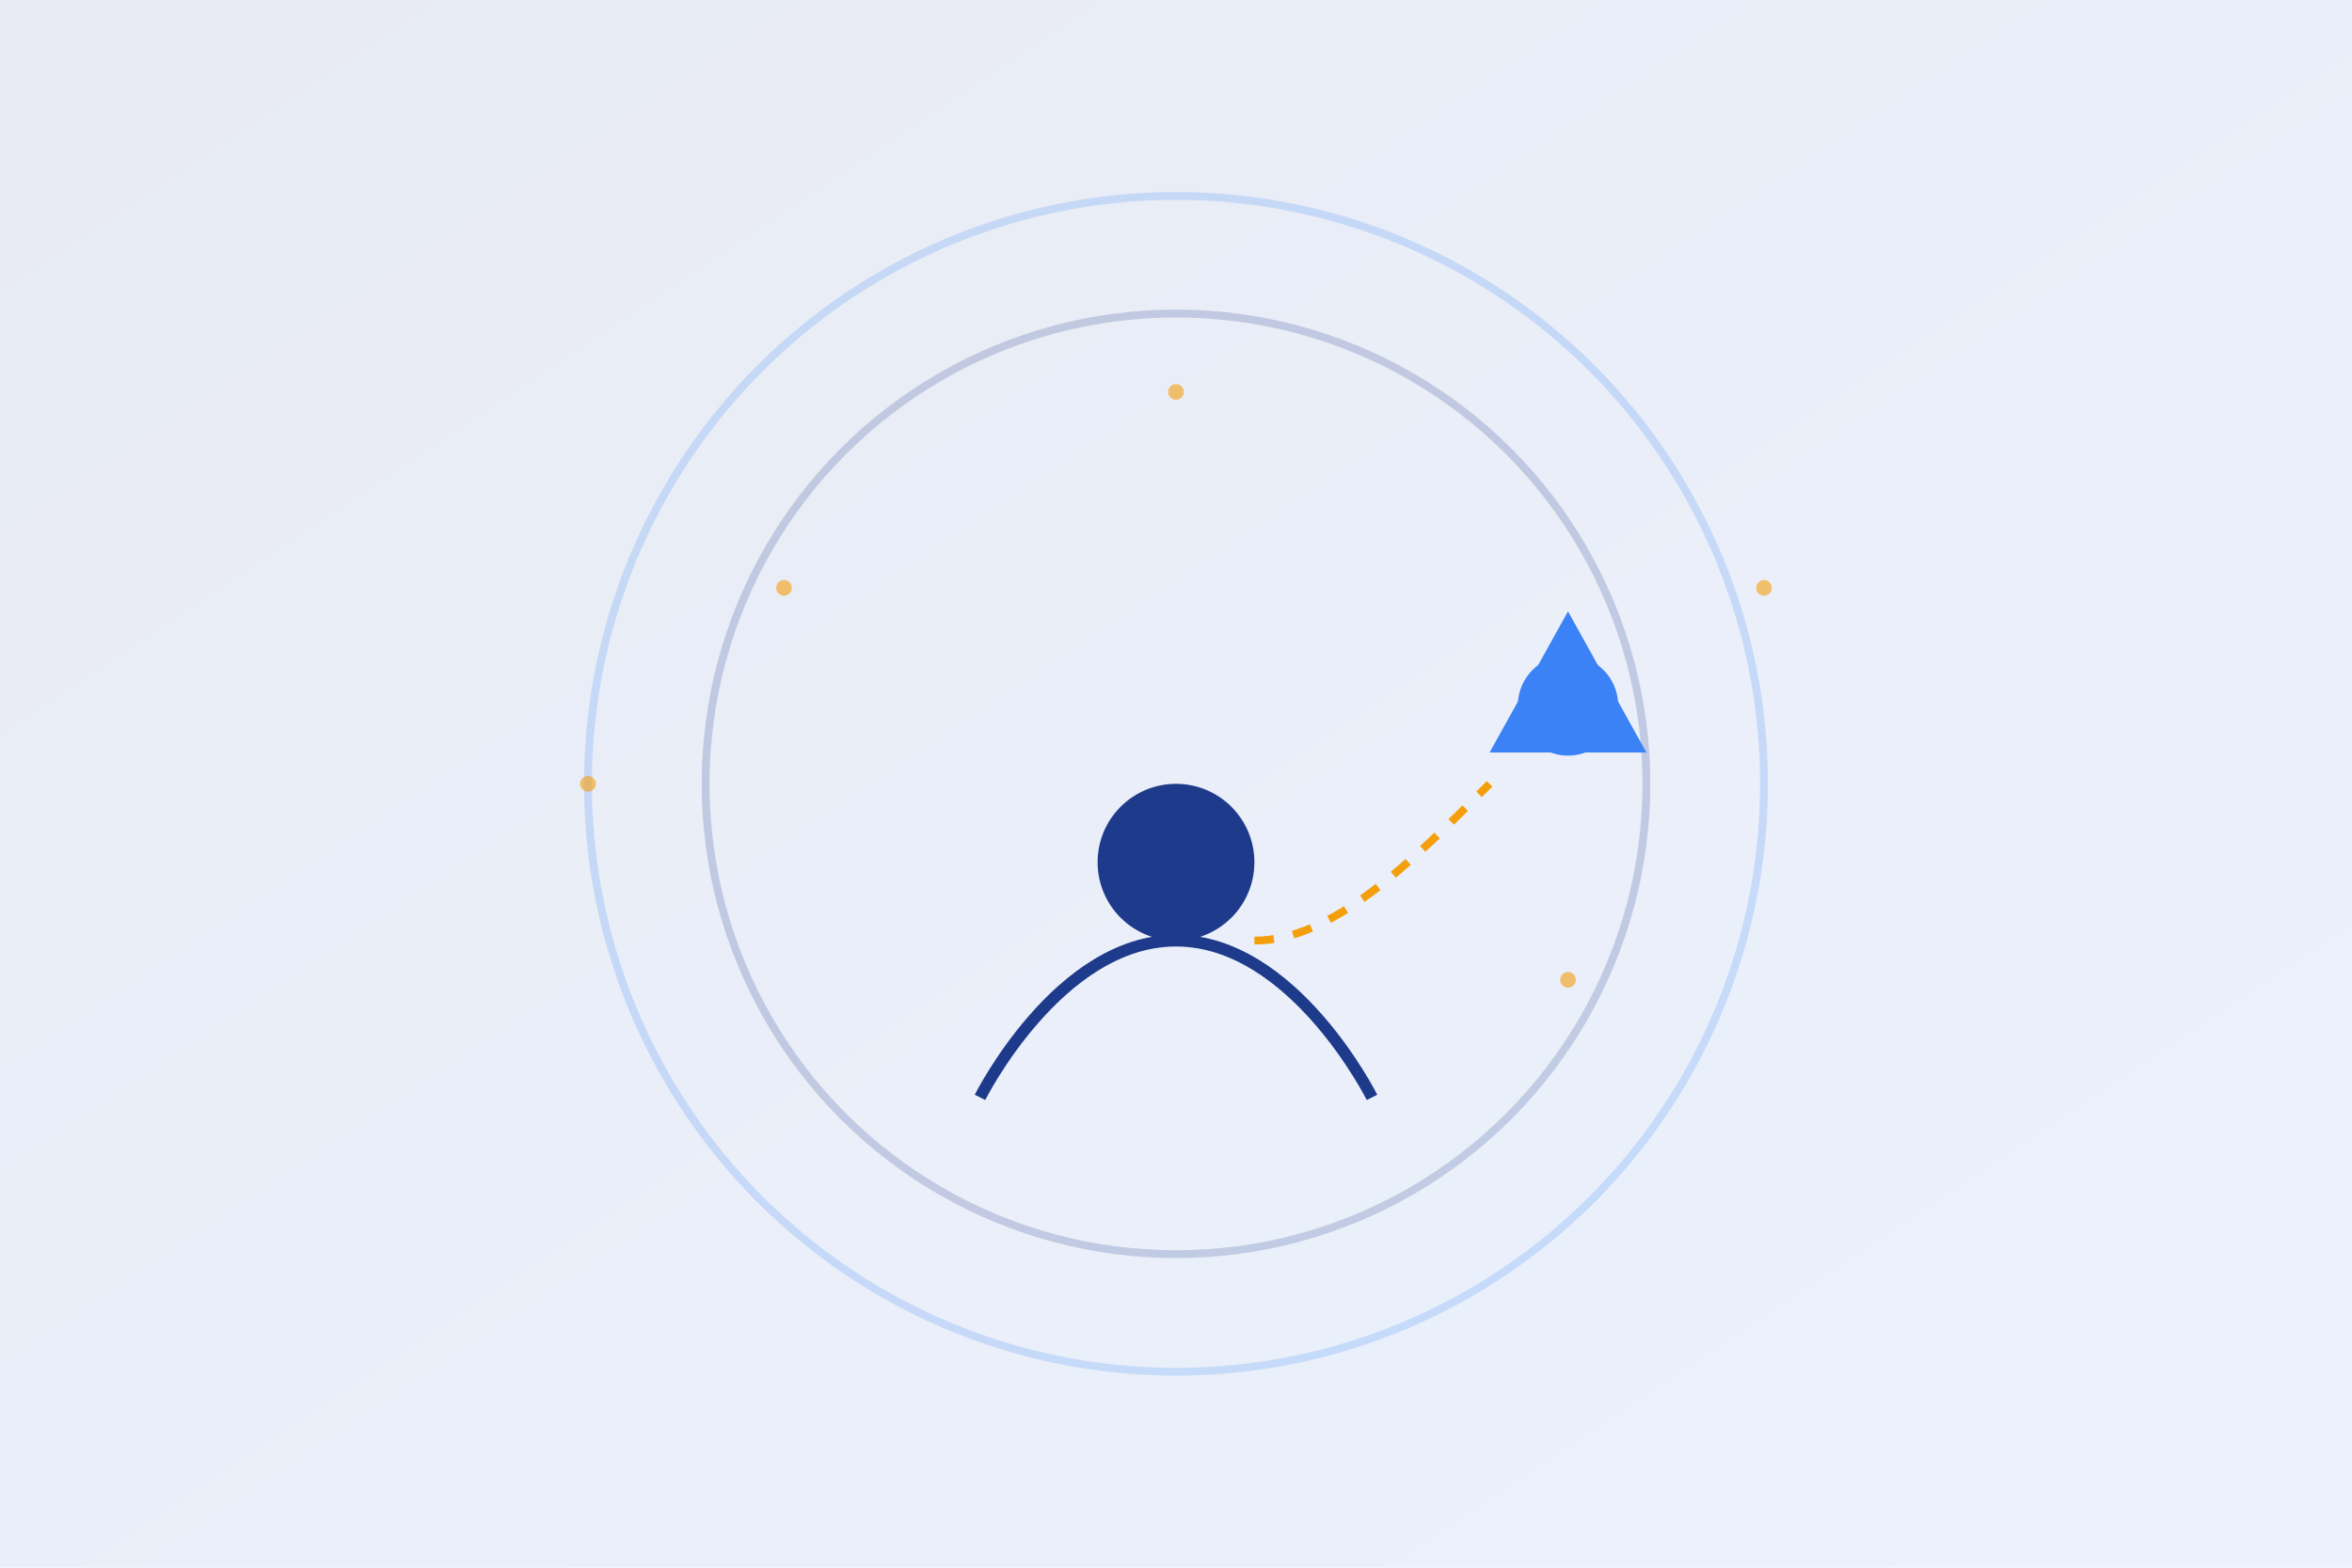 <?xml version="1.0" encoding="UTF-8"?>
<svg width="600" height="400" viewBox="0 0 600 400" xmlns="http://www.w3.org/2000/svg">
    <!-- 背景のグラデーション -->
    <defs>
        <linearGradient id="bg-gradient" x1="0%" y1="0%" x2="100%" y2="100%">
            <stop offset="0%" style="stop-color:#1E3A8A;stop-opacity:0.1"/>
            <stop offset="100%" style="stop-color:#3B82F6;stop-opacity:0.1"/>
        </linearGradient>
        <filter id="glow">
            <feGaussianBlur stdDeviation="2" result="coloredBlur"/>
            <feMerge>
                <feMergeNode in="coloredBlur"/>
                <feMergeNode in="SourceGraphic"/>
            </feMerge>
        </filter>
    </defs>

    <!-- 背景 -->
    <rect width="600" height="400" fill="url(#bg-gradient)"/>

    <!-- 装飾的な円 -->
    <circle cx="300" cy="200" r="150" fill="none" stroke="#3B82F6" stroke-width="2" opacity="0.2"/>
    <circle cx="300" cy="200" r="120" fill="none" stroke="#1E3A8A" stroke-width="2" opacity="0.2"/>

    <!-- 人間のシルエット -->
    <path d="M250,280 C250,280 270,240 300,240 C330,240 350,280 350,280" 
          fill="none" stroke="#1E3A8A" stroke-width="3" filter="url(#glow)"/>
    <circle cx="300" cy="220" r="20" fill="#1E3A8A" filter="url(#glow)"/>

    <!-- AIのシンボル -->
    <g transform="translate(400,180) scale(0.8)">
        <path d="M0,-30 L25,15 L-25,15 Z" fill="#3B82F6" filter="url(#glow)"/>
        <circle cx="0" cy="0" r="15" fill="none" stroke="#3B82F6" stroke-width="2" filter="url(#glow)"/>
    </g>

    <!-- 接続線 -->
    <path d="M320,240 C340,240 360,220 380,200" 
          fill="none" stroke="#F59E0B" stroke-width="2" stroke-dasharray="5,5" filter="url(#glow)"/>

    <!-- 装飾的な粒子 -->
    <g opacity="0.6">
        <circle cx="200" cy="150" r="2" fill="#F59E0B"/>
        <circle cx="400" cy="250" r="2" fill="#F59E0B"/>
        <circle cx="300" cy="100" r="2" fill="#F59E0B"/>
        <circle cx="150" cy="200" r="2" fill="#F59E0B"/>
        <circle cx="450" cy="150" r="2" fill="#F59E0B"/>
    </g>
</svg> 